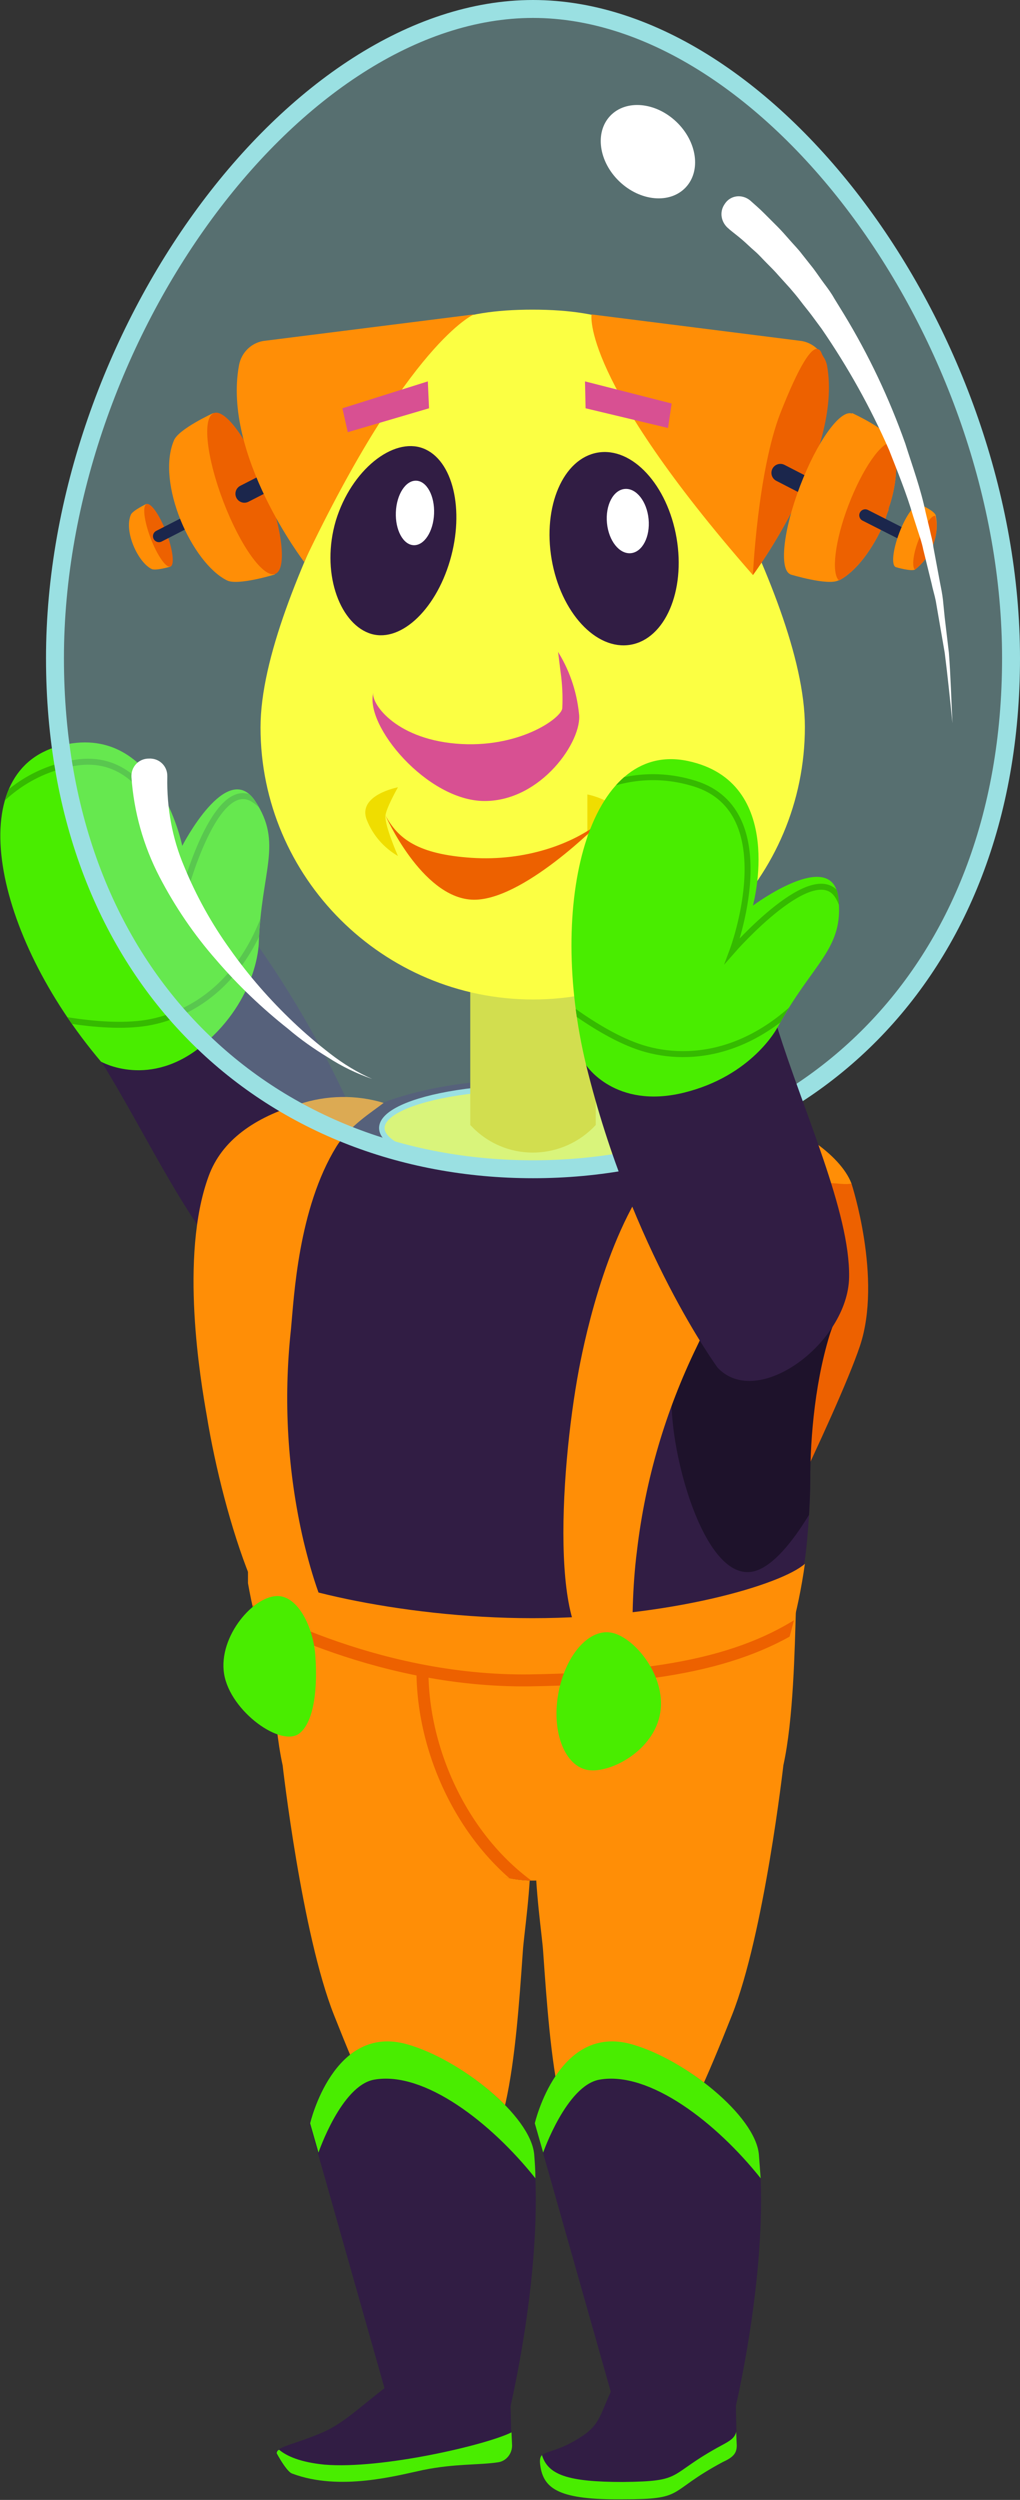 <svg xmlns="http://www.w3.org/2000/svg" xmlns:xlink="http://www.w3.org/1999/xlink" id="Layer_1" x="0" y="0" version="1.1" viewBox="0 0 170.7 418.2" style="enable-background:new 0 0 170.7 418.2" xml:space="preserve"><rect x="0" y="0" width="170.7" height="418.2" fill="#333333" stroke="none"/><style type="text/css">.st0{fill:#311d44}.st1{clip-path:url(#SVGID_2_)}.st2{fill:#49ed00}.st3{fill:none;stroke:#35ba00;stroke-miterlimit:10}.st4{fill:#ff8e06}.st5{fill:#ed6100}.st6{fill:#1e122b}.st7{clip-path:url(#SVGID_4_)}.st8,.st9{fill:none;stroke:#ed6100;stroke-width:2;stroke-miterlimit:10}.st9{fill:#fbff43;stroke:#9ae0e2;stroke-width:.92}.st10{fill:#efdd00}.st11{opacity:.35;fill:#9ae0e2;enable-background:new}.st12{fill:#fbff43}.st13,.st14{fill:none;stroke:#1b264c;stroke-width:3;stroke-linecap:round;stroke-miterlimit:10}.st14{stroke-width:2}.st15{fill:#d85092}.st16{fill:#fff}.st17{fill:none;stroke:#9ae0e2;stroke-width:3;stroke-miterlimit:10}.st18{clip-path:url(#SVGID_6_)}</style><path id="l-arm" d="M16.9,177.5c7.7,12.3,15.4,29.5,23.8,36.4s26.8,3,25.8-6.8c0,0-5.4-23.7-23.9-49.7	c0,0-11-10.9-21.2-0.7S16.9,177.5,16.9,177.5z" class="st0"/><g id="l-hand"><g><defs><path id="SVGID_1_" d="M43.3,157.9c0.4-12.3,4.1-16.8-0.6-23.9s-12.2,7.5-12.2,7.5s-4.2-21.1-20.6-16.7s-11.1,31.4,7,52.8 c0,0,8.2,4.7,17.2-2.9S43.3,157.9,43.3,157.9z"/></defs><clipPath id="SVGID_2_"><use xlink:href="#SVGID_1_" style="overflow:visible"/></clipPath><g class="st1"><polygon points="49.6 123.2 24.9 117.9 -8.6 128 12.3 185.4 47.6 171.4" class="st2"/><path d="M3.7,169.1c0,0,11,3,19.3,2.2c7.9-0.7,19.3-6.4,23.1-24.4" class="st3"/><path d="M-7.3,145.8c0,0,4.5-15.7,19.9-18.2s18.1,22.1,18.1,22.1s5.4-20.6,12-15.8s3.5,13,3.5,13" class="st3"/></g></g></g><path id="_-thigh" d="M47.3,295.3c0,0,3.2,28.2,8.6,41.8c8.8,22.2,11.7,25.9,20.3,26.5s10.1-19.9,11.3-37.2	c0.4-6,4.6-28.2-4.2-38.1c-12.4-14-38.4-29.5-38-19.2C45.4,275.6,45.6,287.6,47.3,295.3z" class="st4"/><g id="l-calf"><path d="M62.6,350.4l11.9,54.8l8.1,1.1c0,0,8.5-28.6,1.9-54C77.2,323.9,62.6,350.4,62.6,350.4z" class="st4"/><path d="M89.4,360.4c0.1,1.3,0.2,2.6,0.2,4c0.7,18.1-4.3,38.7-4.3,38.7l-20.7-2.7l-11.4-40.2l-1.4-4.9 c0,0,3.9-16.8,16.3-13.2C77,344.5,88.8,353.9,89.4,360.4z" class="st0"/><path d="M85.4,400.4l0.2,8.7c0,1.4-1,2.6-2.3,2.8c-3.2,0.5-7.2,0.2-12.6,1.3c-4.3,0.9-13.9,3.6-21.9,0.6 c-0.7-0.2-1.9-2.1-2.6-3.4c0-0.3,0.2-0.5,0.4-0.6c0.9-0.7,3.3-1.2,6.7-2.6c4.1-1.6,6.8-4.5,11.6-8.1c6.3-4.7,13-3.4,18.6-1.3 C84.7,398.3,85.4,399.3,85.4,400.4z" class="st0"/><path d="M85.6,406.9l0.1,2.2c0,1.4-1,2.6-2.3,2.8c-3.2,0.5-7.2,0.2-12.6,1.3c-4.3,0.9-13.9,3.6-21.9,0.6 c-0.7-0.2-1.9-2.1-2.6-3.4c0-0.3,0.2-0.5,0.4-0.6c1.3,1.1,3.6,2.1,7.6,2.5C63.9,413.1,81.4,409,85.6,406.9z" class="st2"/><path d="M89.4,360.4c0.1,1.3,0.2,2.6,0.2,4c-7.4-9.3-18.6-18-27-16.5c-5.5,1-9.3,12.2-9.3,12.2l-1.4-4.9 c0,0,3.9-16.8,16.3-13.2C77,344.5,88.8,353.9,89.4,360.4z" class="st2"/></g><path id="r0thigh" d="M131.1,295.3c0,0-3.2,28.2-8.6,41.8c-8.8,22.2-11.7,25.9-20.3,26.5s-10.1-19.9-11.3-37.1	c-0.4-6-4.6-28.2,4.2-38.1c12.4-14,38.4-29.5,38.1-19.2C133,275.6,132.8,287.6,131.1,295.3z" class="st4"/><g id="r-calf"><path d="M93.5,350.4l11.9,54.8l8.1,1.1c0,0,8.5-28.6,1.9-54C108,323.9,93.5,350.4,93.5,350.4z" class="st4"/><path d="M127,360.4c0.1,1.3,0.2,2.6,0.3,4c0.7,18.1-4.3,38.7-4.3,38.7l-20.7-2.7l-11.4-40.2l-1.4-4.9 c0,0,3.9-16.8,16.3-13.2C114.6,344.5,126.4,353.9,127,360.4z" class="st0"/><path d="M123.1,400.4l0.2,8.7c0,1.4-0.7,1.9-2.3,2.8c-9.5,5.1-6.1,6.2-16.7,6.2c-10.4,0.1-13.3-1.6-13.8-5.8 c-0.3-2.8,1.3-1.3,6.2-4.3c4-2.4,3.6-4.1,6-8.9c3.4-7,13-3.4,18.6-1.3C122.3,398.3,123,399.3,123.1,400.4z" class="st0"/><path d="M127,360.4c0.1,1.3,0.2,2.6,0.3,4c-7.4-9.3-18.6-18-27-16.5c-5.5,1-9.4,12.2-9.4,12.2l-1.4-4.9 c0,0,3.9-16.8,16.3-13.2C114.6,344.5,126.4,353.9,127,360.4z" class="st2"/><path d="M123.3,409.1c0,1.4-0.7,2-2.4,2.8c-9.5,5.1-6,6.2-16.7,6.2c-10.4,0.1-13.3-1.6-13.8-5.8 c-0.1-0.8,0-1.3,0.3-1.6c1,3.3,4.3,4.5,13.5,4.5c10.6-0.1,7.2-1.1,16.7-6.2c1.3-0.7,2.1-1.2,2.3-2.2L123.3,409.1z" class="st2"/></g><g id="torso"><path d="M142.5,198c0,0,5.2,15.9,1.4,27.2S123.8,269,123.8,269l-14.1-0.9c0,0,24.8-74,10-80.8c0,0,9.7-0.1,13.9,3 C136.7,192.7,139.7,195.3,142.5,198z" class="st5"/><path d="M135.6,247.5c0,2-0.1,4-0.2,5.9c-0.2,2.9-0.4,5.6-0.8,8.2c-2.3,16.4-8.3,28.6-14.7,36 c-5.8,6.8-22.9,17-30.8,17c-8.7,0-19-6.8-25.4-12.2c-7.3-6.1-16.6-17.5-19-26.7c-4.1-15.1-5.7-30.8-4.9-46.4 c0.8-12.2,5.1-28.8,13.9-38.4l0.4-0.4c13.3-13.5,56.3-13,70.1,0c19.2,18,19.2,21.5,13.6,35.4C135.3,232.1,135.6,240.5,135.6,247.5z" class="st0"/><path d="M64.2,184.5c-1.9,1.5-5.7,3.8-7.9,7.3c-6.4,10.4-7.1,25.2-7.6,30.5c-1.3,11.9-0.6,23.9,2.1,35.5 c0.7,2.9,1.5,5.8,2.5,8.6c0.9,2.6,3.2,7.2-0.9,9.1c-7.2,3.3-15-21.5-17.8-38.7c-1-5.7-4.6-26.6,0.3-40c2.2-6.1,7.8-9.9,15.2-12.1 C54.6,183.2,59.6,183.1,64.2,184.5z" class="st4"/><path d="M135.6,247.5c0,2-0.1,4-0.2,5.9c-2.8,4.6-6,8.5-9,9.4c-8.1,2.4-13.9-18.1-14-27.9s6.6-22.9,6.6-22.9l20.4,9.6 C136.4,230.3,135.6,240.5,135.6,247.5z" class="st6"/><g><defs><path id="SVGID_3_" d="M134.7,261.6c-2.3,16.4-8.3,28.6-14.7,36c-5.8,6.8-20,17-30.8,17s-27.6-10.3-33.5-17 c-6.3-7.4-12.4-19.6-14.7-35.9c4.1,3.5,25.5,9,48.1,9C111.9,270.7,130.8,265.1,134.7,261.6z"/></defs><clipPath id="SVGID_4_"><use xlink:href="#SVGID_3_" style="overflow:visible"/></clipPath><g class="st7"><rect width="95.3" height="54.6" x="41.5" y="260" class="st4"/><path d="M40.2,268.5c0,0,21.8,13,48.6,12.6c25.1-0.4,38.9-4.1,49.4-12.6" class="st8"/><path d="M70.7,279.5c0,15.5,9,33,24.3,39.8" class="st8"/></g></g><path d="M52.8,277.4c0.3,4.6-0.1,10.4-2.6,12.5c-3,2.6-11.7-3.6-12.7-9.9s5.1-13.3,9.2-13 C50.2,267.3,52.6,272.8,52.8,277.4z" class="st2"/><path d="M142.5,198c-2.1,0.4-4.8-1-7.8,1.2c-9,6.4-15.9,21.5-18.1,26.1c-5.2,10.7-8.6,22.2-10,34.1 c-0.4,3.1-0.6,6.2-0.7,9.2c-0.1,2.9,0.2,7.1-3.8,8c-10.4,2.5-8.5-30.1-5.2-47.6c1.1-5.8,5.1-24.5,13.9-34.5c4-4.6,9.2-9.5,16.3-7.7 C132.8,188.1,140.6,193,142.5,198z" class="st4"/><path d="M93.4,283.5c-1.1,6.4,1.2,12,5,12.6s11.1-3.3,12.1-9.6s-4.5-12.8-8.3-13.4S94.5,277.1,93.4,283.5z" class="st2"/></g><g id="head"><ellipse cx="89.2" cy="188.7" class="st9" rx="25.3" ry="6.8"/><path d="M99.7,188.2c-5.4,5.8-14.4,6.2-20.2,0.8c-0.3-0.3-0.5-0.5-0.8-0.8v-36h21V188.2z" class="st10"/><path d="M169.2,110.1c0,53.6-35.8,85.5-80,85.5s-80-31.9-80-85.5S49.4,1.5,89.2,1.5S169.2,56.5,169.2,110.1z" class="st11"/><path d="M134.7,121.6c0,25.2-20.4,45.6-45.5,45.6s-45.6-20.4-45.6-45.5c0,0,0,0,0,0c0-11.6,6.8-27.4,13.5-41.1 c7.8-15.9,6.6-28.8,32-28.8c25.8,0,24.4,13.2,32.3,29.3C128.1,94.5,134.7,110.1,134.7,121.6z" class="st12"/><path d="M126,96.2C97.1,63.2,99,52.6,99,52.6l34.8,4.4c1.1,0.1,2.2,0.6,3,1.4c0.2,0.2,0.4,0.4,0.6,0.7 c0.2,0.3,0.4,0.6,0.5,0.9l0,0c0.2,0.4,0.3,0.7,0.4,1.1C141.1,75.9,126,96.2,126,96.2z" class="st4"/><path d="M126,96.2c0,0,0.8-17.3,4.6-27.1c3.2-8.1,5.2-11.1,6.3-10.7c0.3,0.1,0.5,0.4,0.6,0.7c0.1,0.3,0.3,0.6,0.5,0.9 l0,0c0.2,0.4,0.3,0.7,0.4,1.1C141.1,75.9,126,96.2,126,96.2z" class="st5"/><line x1="130.6" x2="137.4" y1="79.1" y2="82.6" class="st13"/><path d="M148.9,84.5c-0.1,0.2-0.2,0.5-0.2,0.8c-0.2,0.5-0.4,1-0.5,1.5c-0.1,0.2-0.2,0.4-0.2,0.6 c-1.9,4.4-4.7,8.2-7.6,9.7h-0.1c-1.8,0.9-8-1-8-1l10.3-27c0,0,5.9,2.7,6.6,4.6l0.1,0.2C150.4,76.8,150.1,80.7,148.9,84.5z" class="st4"/><ellipse cx="137.4" cy="82.6" class="st4" rx="14.4" ry="3.8" transform="matrix(0.357 -0.934 0.934 0.357 11.249 181.483)"/><path d="M148.9,84.5c-0.1,0.2-0.2,0.5-0.2,0.8c-0.2,0.5-0.4,1-0.5,1.5c-0.1,0.2-0.2,0.4-0.2,0.6 c-1.9,4.4-4.7,8.2-7.6,9.7c-1.3-1.2-0.7-6.6,1.6-12.6s5.5-10.7,7.3-10.5C150.4,76.8,150.1,80.7,148.9,84.5z" class="st5"/><line x1="151.7" x2="144.8" y1="89.7" y2="86.2" class="st14"/><path d="M156.4,90.4c0,0.1-0.1,0.2-0.1,0.3l-0.2,0.6c0,0.1-0.1,0.2-0.1,0.2c-0.6,1.5-1.6,2.8-2.9,3.8l0,0 c-0.7,0.3-3.1-0.4-3.1-0.4l4-10.5c0,0,2.3,1,2.6,1.8c0,0,0,0.1,0,0.1C156.9,87.6,156.8,89,156.4,90.4z" class="st4"/><ellipse cx="151.9" cy="89.6" class="st4" rx="5.6" ry="1.5" transform="matrix(0.357 -0.934 0.934 0.357 13.997 199.527)"/><path d="M156.4,90.4c0,0.1-0.1,0.2-0.1,0.3l-0.2,0.6c0,0.1-0.1,0.2-0.1,0.2c-0.6,1.5-1.6,2.8-2.9,3.8 c-0.5-0.5-0.3-2.6,0.6-4.9s2.1-4.2,2.8-4.1C156.9,87.6,156.8,89,156.4,90.4z" class="st5"/><path d="M25.4,95.2c0.7,0.3,3.1-0.4,3.1-0.4l-4-10.5c0,0-2.3,1.1-2.6,1.8C20.7,88.9,23.1,94.1,25.4,95.2z" class="st4"/><ellipse cx="26.5" cy="89.6" class="st5" rx="1.4" ry="5.6" transform="matrix(0.934 -0.357 0.357 0.934 -30.213 15.329)"/><line x1="34.8" x2="26.6" y1="85.5" y2="89.7" class="st14"/><path d="M38,97.1c1.8,0.9,8-1,8-1l-10.3-27c0,0-5.9,2.7-6.6,4.6C26.1,80.8,32.1,94.2,38,97.1z" class="st4"/><ellipse cx="40.9" cy="82.6" class="st5" rx="3.8" ry="14.4" transform="matrix(0.934 -0.357 0.357 0.934 -26.762 20.006)"/><line x1="54.6" x2="40.9" y1="75.6" y2="82.6" class="st13"/><path d="M79.3,52.6c0,0-10.9,4.6-28.4,41.4c0,0-13.7-17.9-10.9-32.9c0.4-2.2,2.2-3.9,4.4-4.1L79.3,52.6z" class="st4"/><path d="M66.6,131.7c0,0-6.9,1.3-5.2,5.5c1,2.5,2.8,4.6,5.2,6c0,0-2.2-5-2.1-6.7C64.6,135.2,66.6,131.7,66.6,131.7z" class="st10"/><path d="M98.3,132.9c0,0,6.9,1.3,5.2,5.5c-1,2.5-2.8,4.6-5.2,6V132.9z" class="st10"/><path d="M93.1,108.6l-23.1,0.9c-2.7,1.9-5.2,4-7.5,6.3c-1.6,5.5,9,18.2,18.6,18.2c9.5,0,16.4-10.1,15.8-14.6 C96.5,115.5,95.2,111.8,93.1,108.6z" class="st15"/><path d="M93.8,112.3c0.3,2.1,0.4,4.1,0.3,6.2c-0.2,1.7-7.4,6.8-17.8,5.9s-14.4-7-13.8-8.7c1.1-2,2.3-4,3.6-5.9 c6.8-9.9,10.4-14.3,11.4-22.2s5.5-7.3,7.5-7.5s6.2-0.3,5.8,5.8C90.6,89.9,92.5,101.5,93.8,112.3z" class="st12"/><path d="M100.6,137.4c-4.7,3.8-12.7,6.7-21.7,6.1s-12.3-3.2-14.4-7.1c0,0,6,13.6,14.4,14.1S100.6,137.4,100.6,137.4z" class="st5"/><ellipse cx="102.7" cy="91.8" class="st0" rx="10.6" ry="16.3" transform="matrix(0.986 -0.169 0.169 0.986 -14.004 18.628)"/><path d="M56.2,87.1c-2.5,8.5,0.5,16.9,5.5,18.8s11.1-3.6,13.6-12.1s0.5-16.9-4.5-18.8S58.8,78.6,56.2,87.1z" class="st0"/><ellipse cx="69.5" cy="85.8" class="st16" rx="5.4" ry="3.2" transform="matrix(3.996804e-02 -0.999 0.999 3.996804e-02 -19.046 151.81)"/><ellipse cx="105.1" cy="87.2" class="st16" rx="3.5" ry="5.4" transform="matrix(0.995 -9.567202e-02 9.567202e-02 0.995 -7.857 10.459)"/><polygon points="58.2 72.3 71.8 68.3 71.6 63.8 57.3 68.3" class="st15"/><polygon points="111.8 71.6 98 68.3 97.9 63.8 112.4 67.5" class="st15"/><path d="M169.2,110.1c0,53.6-35.8,85.5-80,85.5s-80-31.9-80-85.5S49.4,1.5,89.2,1.5S169.2,56.5,169.2,110.1z" class="st17"/><ellipse cx="108.4" cy="25.4" class="st16" rx="6.9" ry="8.7" transform="matrix(0.69 -0.724 0.724 0.69 15.246 86.33)"/><path d="M125.5,33.5c0.9,0.8,1.6,1.4,2.4,2.2s1.5,1.5,2.2,2.2s1.4,1.5,2.1,2.3s1.4,1.5,2,2.3l1.9,2.4 c0.6,0.8,1.2,1.7,1.8,2.5s1.2,1.6,1.7,2.5l1.6,2.6c4.2,6.9,7.6,14.1,10.3,21.7c1.2,3.8,2.6,7.6,3.4,11.5l0.7,2.9 c0.2,1,0.5,1.9,0.6,2.9l1.1,5.9c0.2,1,0.4,2,0.5,2.9l0.3,3l0.7,5.9c0.3,3.9,0.4,7.9,0.6,11.8c-0.4-3.9-0.8-7.9-1.3-11.8l-1-5.8 l-0.5-2.9c-0.2-1-0.5-1.9-0.7-2.9l-1.4-5.7c-0.2-1-0.5-1.9-0.8-2.8l-0.9-2.8c-1.1-3.8-2.6-7.4-4-11c-3.1-7.1-6.9-13.9-11.3-20.3 l-1.7-2.3c-0.6-0.8-1.2-1.5-1.8-2.3s-1.2-1.5-1.8-2.2l-1.9-2.1c-0.6-0.7-1.3-1.4-2-2.1s-1.3-1.4-2-2s-1.4-1.3-2.1-1.9 s-1.5-1.2-2.1-1.7l-0.1-0.1c-1.3-1-1.7-2.8-0.7-4.2C122.2,32.7,124.1,32.4,125.5,33.5L125.5,33.5z" class="st16"/><path d="M28,130c-0.1,5.1,0.8,10.2,2.8,14.9c2,4.9,4.6,9.6,7.7,13.9c3.1,4.4,6.7,8.5,10.6,12.2c2,1.9,4,3.6,6.2,5.3 c2.2,1.7,4.5,3.1,7,4.2c-2.6-0.9-5.1-2.1-7.4-3.6c-2.3-1.4-4.6-3-6.7-4.8c-4.3-3.4-8.4-7.3-12-11.5c-3.7-4.2-6.9-8.9-9.5-13.9 c-2.7-5.2-4.3-10.9-4.7-16.7l0,0c-0.1-1.7,1.2-3.1,2.9-3.1c1.7-0.1,3.1,1.2,3.1,2.9C28,129.8,28,129.9,28,130z" class="st16"/></g><path id="r-arm" d="M130.1,171.9c4.3,13.9,12.2,30.9,12,41.8s-15.3,22.2-22,15.1c0,0-14.4-19.6-22-50.6	c0,0-1-15.5,13.3-16.5S130.1,171.9,130.1,171.9z" class="st0"/><g id="r-hand"><g><defs><path id="SVGID_5_" d="M130.1,171.9c5.9-10.9,11.2-13.1,10.2-21.7s-14.3,1.3-14.3,1.3s5.7-20.7-10.9-24.2s-23.6,23.7-17,50.9 c0,0,4.8,7.4,16.3,4.6S130.1,171.9,130.1,171.9z"/></defs><clipPath id="SVGID_6_"><use xlink:href="#SVGID_5_" style="overflow:visible"/></clipPath><g class="st18"><polygon points="151.3 143.7 131.6 127.9 97.1 122 90.2 182.7 128 186" class="st2"/><path d="M89.7,164.2c0,0,8.5,7.6,16.3,10.6c7.4,2.9,20.1,3,31.6-11.4" class="st3"/><path d="M90.3,138.4c0,0,11-12,26-7.3s6.3,27.9,6.3,27.9s14-16,17.8-8.8s-2.7,13.2-2.7,13.2" class="st3"/></g></g></g></svg>